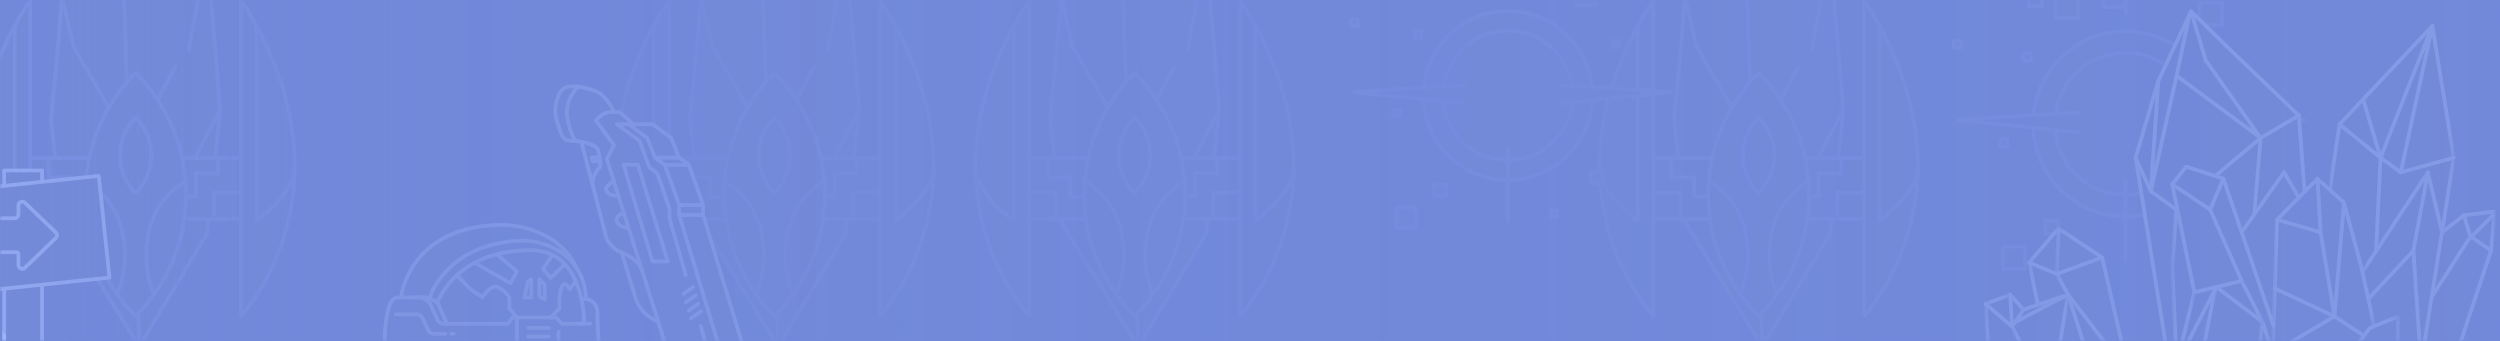 <svg xmlns="http://www.w3.org/2000/svg" width="660" height="90" xmlns:xlink="http://www.w3.org/1999/xlink">
  <defs>
    <path id="a" d="M0 0h660v90H0z"/>
    <mask id="b" width="662" height="92" x="-1" y="-1">
      <path fill="#fff" d="M-1-1h662v92H-1z"/>
      <use xlink:href="#a"/>
    </mask>
    <path id="d" d="M0 130.5h951V.325H0z"/>
    <path id="f" d="M.324 31.328H36.824V.32H.324z"/>
    <path id="h" d="M.063 88.829h95.326V.069H.063V88.829z"/>
    <path id="j" d="M.473 44.828h26.855V.485H.473z"/>
    <path id="l" d="M.28 8.329h12.36V.349H.28V8.329z"/>
    <path id="n" d="M.473 37.328h5.833V.068H.473z"/>
    <path id="p" d="M.116 17.828h22.691V.485H.116z"/>
    <path id="r" d="M.006 15.829h3.619V.088H.006V15.829z"/>
    <path id="t" d="M.306 6.829h3.667V.318H.306V6.829z"/>
    <path id="v" d="M.363 46.328h34.776V.318H.363V46.328z"/>
    <path id="x" d="M.066 84.829h32.74V.151h-32.74v84.677z"/>
    <path id="z" d="M.199 31.328h25.25V.157H.199v31.171z"/>
    <path id="B" d="M.199 13.829h21.75V.059H.199v13.77z"/>
    <path id="D" d="M.449 31.328h8.25V.157h-8.25v31.171z"/>
    <path id="F" d="M.47 13.829h25.479V.059H.47v13.77z"/>
    <path id="H" d="M.199 9.829h4.25V.074h-4.25v9.754z"/>
    <path id="J" d="M0 130.5h951V.325H0z"/>
    <linearGradient id="L" x1=".258%" x2="99.032%" y1="49.75%" y2="49.75%">
      <stop stop-color="#7289DA" stop-opacity=".285" offset="0%"/>
      <stop stop-color="#7289DA" stop-opacity=".7" offset="16.562%"/>
      <stop stop-color="#7289DA" stop-opacity=".6" offset="100%"/>
    </linearGradient>
    <rect id="M" width="660" height="90" rx="5"/>
  </defs>
  <g fill="none" fill-rule="evenodd">
    <mask id="c" fill="#fff">
      <use xlink:href="#a"/>
    </mask>
    <use fill="#7289DA" xlink:href="#a"/>
    <use stroke="#7289DA" stroke-width="2" mask="url(#b)" xlink:href="#a"/>
    <g mask="url(#c)">
      <g transform="translate(-81 -33.825)">
        <path fill="#738BD7" d="M666.617 66.524c0 13.495-10.94 24.434-24.434 24.434s-24.434-10.94-24.434-24.434 10.94-24.434 24.434-24.434 24.434 10.94 24.434 24.434z"/>
        <path stroke="#7C93E4" d="M666.617 66.524c0 13.495-10.94 24.434-24.434 24.434s-24.434-10.94-24.434-24.434 10.94-24.434 24.434-24.434 24.434 10.94 24.434 24.434z" stroke-linecap="round" stroke-linejoin="round"/>
        <path fill="#738BD7" d="M660.916 66.524c0 10.346-8.387 18.733-18.733 18.733-10.346 0-18.733-8.386-18.733-18.733 0-10.346 8.387-18.733 18.733-18.733 10.345 0 18.733 8.386 18.733 18.733"/>
        <path stroke="#7C93E4" d="M660.916 66.524c0 10.346-8.387 18.733-18.733 18.733-10.346 0-18.733-8.386-18.733-18.733 0-10.346 8.387-18.733 18.733-18.733 10.345 0 18.733 8.386 18.733 18.733zM642.184 37.507V21.218m-.056 81.542V81.5" stroke-linecap="round" stroke-linejoin="round"/>
        <mask id="e" fill="#fff">
          <use xlink:href="#d"/>
        </mask>
        <path fill="#738BD7" d="M661.697 40.439h5.864v-5.864h-5.864" mask="url(#e)"/>
        <path stroke="#7C93E4" d="M661.697 40.439h5.864v-5.864h-5.864z" stroke-linecap="round" stroke-linejoin="round" mask="url(#e)"/>
        <path fill="#738BD7" d="M636.264 35.715h5.864v-5.864h-5.864" mask="url(#e)"/>
        <path stroke="#7C93E4" d="M636.264 35.715h5.864v-5.864h-5.864z" stroke-linecap="round" stroke-linejoin="round" mask="url(#e)"/>
        <path fill="#738BD7" d="M623.716 38.648h5.864v-5.864h-5.864" mask="url(#e)"/>
        <path stroke="#7C93E4" d="M623.716 38.648h5.864v-5.864h-5.864z" stroke-linecap="round" stroke-linejoin="round" mask="url(#e)"/>
        <path fill="#738BD7" d="M609.789 104.79h5.864v-5.864h-5.864" mask="url(#e)"/>
        <path stroke="#7C93E4" d="M609.789 104.79h5.864v-5.864h-5.864z" stroke-linecap="round" stroke-linejoin="round" mask="url(#e)"/>
        <path fill="#738BD7" d="M616.604 35.471h3.421v-3.421h-3.421" mask="url(#e)"/>
        <path stroke="#7C93E4" d="M616.604 35.471h3.421v-3.421h-3.421z" stroke-linecap="round" stroke-linejoin="round" mask="url(#e)"/>
        <path fill="#738BD7" d="M620.942 95.55h3.421v-3.421h-3.421" mask="url(#e)"/>
        <path stroke="#7C93E4" d="M620.942 95.55h3.421v-3.421h-3.421z" stroke-linecap="round" stroke-linejoin="round" mask="url(#e)"/>
        <path fill="#738BD7" d="M666.163 91.882h3.421v-3.421h-3.421" mask="url(#e)"/>
        <path stroke="#7C93E4" d="M666.163 91.882h3.421v-3.421h-3.421z" stroke-linecap="round" stroke-linejoin="round" mask="url(#e)"/>
        <path fill="#738BD7" d="M596.797 46.496h1.954v-1.954h-1.954" mask="url(#e)"/>
        <path stroke="#7C93E4" d="M596.797 46.496h1.954v-1.954h-1.954z" stroke-linecap="round" stroke-linejoin="round" mask="url(#e)"/>
        <path fill="#738BD7" d="M654.461 101.588h1.954V99.634h-1.954" mask="url(#e)"/>
        <path stroke="#7C93E4" d="M654.461 101.588h1.954V99.634h-1.954z" stroke-linecap="round" stroke-linejoin="round" mask="url(#e)"/>
        <path fill="#738BD7" d="M609.02 72.528h1.954v-1.954h-1.954" mask="url(#e)"/>
        <path stroke="#7C93E4" d="M609.02 72.528h1.954v-1.954h-1.954z" stroke-linecap="round" stroke-linejoin="round" mask="url(#e)"/>
        <path fill="#738BD7" d="M672.4 52.547h1.954v-1.954H672.4" mask="url(#e)"/>
        <path stroke="#7C93E4" d="M672.4 52.547h1.954v-1.954H672.4z" stroke-linecap="round" stroke-linejoin="round" mask="url(#e)"/>
        <path fill="#738BD7" d="M615.193 49.809h1.954V47.854h-1.954" mask="url(#e)"/>
        <path stroke="#7C93E4" d="M615.193 49.809h1.954V47.854h-1.954z" stroke-linecap="round" stroke-linejoin="round" mask="url(#e)"/>
        <g mask="url(#e)">
          <path fill="#738BD7" d="M657.392 63.554c1.243.016 32.999 1.824 31.945 1.978l-31.945 3.268"/>
          <path stroke="#7C93E4" d="M657.392 63.554c1.243.016 32.999 1.824 31.945 1.978l-31.945 3.268" stroke-linecap="round" stroke-linejoin="round"/>
        </g>
        <g mask="url(#e)">
          <path fill="#738BD7" d="M629.744 63.554c-1.243.016-32.999 1.824-31.945 1.978l31.945 3.268"/>
          <path stroke="#7C93E4" d="M629.744 63.554c-1.243.016-32.999 1.824-31.945 1.978l31.945 3.268" stroke-linecap="round" stroke-linejoin="round"/>
        </g>
        <path fill="#738BD7" d="M371.837 3.117s-11.488 27.826-10.921 28.984l.035.155c.363 2.643-2.752 33.093-2.752 33.093l3.132 27.506 20.172 32.473 17.89-29.799 3.504-32.855-3.504-41.642-4.312-4.101-1.296-3.075 1.296 2.367-4.409-14.293" mask="url(#e)"/>
        <path stroke="#7C93E4" d="M371.837 3.117s-11.488 27.826-10.921 28.984c.567 1.158-2.716 33.248-2.716 33.248l3.132 27.506 20.172 32.473 17.89-29.799 3.504-32.855-3.504-41.642-21.253-20.209m16.456 46.105l4.797-25.896zm-3.43 4.4l-11.791 21.471" stroke-linecap="round" stroke-linejoin="round" mask="url(#e)"/>
        <path stroke="#7C93E4" d="M378.14.824l-.839 25.939.764 24.068 1.206 20.222 1.277 21.42.955 32.855" stroke-linecap="round" stroke-linejoin="round" mask="url(#e)"/>
        <path stroke="#7C93E4" d="M379.02 71.844l-14.893-25.787-3.211-13.956 17.224-31.276m24.757 61.851l-8.596 16.619" stroke-linecap="round" stroke-linejoin="round" mask="url(#e)"/>
        <path fill="#738BD7" d="M350.848 91.614h59.401V75.559h-59.401" mask="url(#e)"/>
        <path stroke="#7C93E4" d="M350.848 91.614h59.401V75.559h-59.401z" stroke-linecap="round" stroke-linejoin="round" mask="url(#e)"/>
        <path stroke="#7C93E4" d="M410.249 84.657h-8.963v5.62m1.025-14.717v4.014h-5.903v6.154h-32.867v-5.084h-5.928v-5.084m-6.765 9.097h9.055v7.396" stroke-linecap="round" stroke-linejoin="round" mask="url(#e)"/>
        <path fill="#738BD7" d="M380.548 117.301c-17.736-17.736-17.736-46.491 0-64.227 17.736 17.736 17.736 46.491 0 64.227z" mask="url(#e)"/>
        <path stroke="#7C93E4" d="M380.548 117.301c-17.736-17.736-17.736-46.491 0-64.227 17.736 17.736 17.736 46.491 0 64.227z" stroke-linecap="round" stroke-linejoin="round" mask="url(#e)"/>
        <path stroke="#7C93E4" d="M380.548 84.793c-5.504-5.504-5.504-14.428 0-19.933 5.504 5.504 5.504 14.428 0 19.933zM367.383 81.829s7.05 3.059 9.496 12.539c2.446 9.479-1.196 17.192-1.196 17.192m18.03-29.73s-7.05 3.059-9.496 12.539c-2.446 9.479 1.196 17.192 1.196 17.192" stroke-linecap="round" stroke-linejoin="round" mask="url(#e)"/>
        <path fill="#738BD7" d="M352.721 33.982v83.32s-14.181-15.252-14.181-39.6c0-24.349 14.181-43.719 14.181-43.719" mask="url(#e)"/>
        <path stroke="#7C93E4" d="M352.721 33.982v83.32s-14.181-15.252-14.181-39.6c0-24.349 14.181-43.719 14.181-43.719z" stroke-linecap="round" stroke-linejoin="round" mask="url(#e)"/>
        <path stroke="#7C93E4" d="M348.603 40.713v51.34s-10.063-6.861-10.063-14.352" stroke-linecap="round" stroke-linejoin="round" mask="url(#e)"/>
        <path fill="#738BD7" d="M408.376 33.982v83.32s14.181-15.252 14.181-39.6c0-24.349-14.181-43.719-14.181-43.719" mask="url(#e)"/>
        <path stroke="#7C93E4" d="M408.376 33.982v83.32s14.181-15.252 14.181-39.6c0-24.349-14.181-43.719-14.181-43.719z" stroke-linecap="round" stroke-linejoin="round" mask="url(#e)"/>
        <path stroke="#7C93E4" d="M412.494 40.713v51.34s10.063-6.861 10.063-14.352" stroke-linecap="round" stroke-linejoin="round" mask="url(#e)"/>
        <path fill="#738BD7" d="M536.582 3.117s-11.488 27.826-10.921 28.984l.035.155c.363 2.643-2.752 33.093-2.752 33.093l3.132 27.506 20.172 32.473 17.89-29.799 3.505-32.855-3.505-41.642-4.312-4.101-1.296-3.075 1.296 2.367-4.409-14.293" mask="url(#e)"/>
        <path stroke="#7C93E4" d="M536.582 3.117s-11.488 27.826-10.921 28.984c.567 1.158-2.716 33.248-2.716 33.248l3.132 27.506 20.172 32.473 17.89-29.799 3.504-32.855-3.504-41.642-21.253-20.209m16.456 46.105l4.797-25.896zm-3.43 4.4l-11.791 21.471" stroke-linecap="round" stroke-linejoin="round" mask="url(#e)"/>
        <path stroke="#7C93E4" d="M542.885.824l-.839 25.939.764 24.068 1.206 20.222 1.277 21.42.956 32.855" stroke-linecap="round" stroke-linejoin="round" mask="url(#e)"/>
        <path stroke="#7C93E4" d="M543.765 71.844l-14.893-25.787-3.211-13.956 17.224-31.276m24.757 61.851l-8.595 16.619" stroke-linecap="round" stroke-linejoin="round" mask="url(#e)"/>
        <path fill="#738BD7" d="M515.592 91.614h59.401V75.559h-59.401" mask="url(#e)"/>
        <path stroke="#7C93E4" d="M515.592 91.614h59.401V75.559h-59.401z" stroke-linecap="round" stroke-linejoin="round" mask="url(#e)"/>
        <path stroke="#7C93E4" d="M574.994 84.657h-8.963v5.62m1.025-14.717v4.014h-5.903v6.154h-32.867v-5.084h-5.928v-5.084m-6.765 9.097h9.055v7.396" stroke-linecap="round" stroke-linejoin="round" mask="url(#e)"/>
        <path fill="#738BD7" d="M545.293 117.301c-17.736-17.736-17.736-46.491 0-64.227 17.736 17.736 17.736 46.491 0 64.227z" mask="url(#e)"/>
        <path stroke="#7C93E4" d="M545.293 117.301c-17.736-17.736-17.736-46.491 0-64.227 17.736 17.736 17.736 46.491 0 64.227z" stroke-linecap="round" stroke-linejoin="round" mask="url(#e)"/>
        <path stroke="#7C93E4" d="M545.293 84.793c-5.504-5.504-5.504-14.428 0-19.933 5.504 5.504 5.504 14.428 0 19.933zm-13.165-2.965s7.05 3.059 9.496 12.539c2.446 9.479-1.196 17.192-1.196 17.192m18.031-29.73s-7.05 3.059-9.496 12.539c-2.446 9.479 1.196 17.192 1.196 17.192" stroke-linecap="round" stroke-linejoin="round" mask="url(#e)"/>
        <path fill="#738BD7" d="M517.466 33.982v83.32s-14.181-15.252-14.181-39.6c0-24.349 14.181-43.719 14.181-43.719" mask="url(#e)"/>
        <path stroke="#7C93E4" d="M517.466 33.982v83.32s-14.181-15.252-14.181-39.6c0-24.349 14.181-43.719 14.181-43.719z" stroke-linecap="round" stroke-linejoin="round" mask="url(#e)"/>
        <path stroke="#7C93E4" d="M513.347 40.713v51.34s-10.063-6.861-10.063-14.352" stroke-linecap="round" stroke-linejoin="round" mask="url(#e)"/>
        <path fill="#738BD7" d="M573.121 33.982v83.32s14.181-15.252 14.181-39.6c0-24.349-14.181-43.719-14.181-43.719" mask="url(#e)"/>
        <path stroke="#7C93E4" d="M573.121 33.982v83.32s14.181-15.252 14.181-39.6c0-24.349-14.181-43.719-14.181-43.719z" stroke-linecap="round" stroke-linejoin="round" mask="url(#e)"/>
        <path stroke="#7C93E4" d="M577.239 40.713v51.34s10.063-6.861 10.063-14.352" stroke-linecap="round" stroke-linejoin="round" mask="url(#e)"/>
        <path fill="#738BD7" d="M108.093 3.117s-11.488 27.826-10.921 28.984l.035.155c.363 2.643-2.752 33.093-2.752 33.093l3.132 27.506 20.172 32.473 17.89-29.799 3.504-32.855-3.504-41.642-4.312-4.101-1.296-3.075 1.296 2.367-4.409-14.293" mask="url(#e)"/>
        <path stroke="#7C93E4" d="M108.093 3.117s-11.488 27.826-10.921 28.984c.567 1.158-2.716 33.248-2.716 33.248l3.132 27.506 20.172 32.473 17.89-29.799 3.504-32.855-3.504-41.642-21.253-20.209m16.456 46.105l4.797-25.896zm-3.43 4.4l-11.791 21.471" stroke-linecap="round" stroke-linejoin="round" mask="url(#e)"/>
        <path stroke="#7C93E4" d="M114.396.824l-.839 25.939.764 24.068 1.206 20.222 1.277 21.42.955 32.855" stroke-linecap="round" stroke-linejoin="round" mask="url(#e)"/>
        <path stroke="#7C93E4" d="M115.276 71.844l-14.893-25.787-3.211-13.956 17.224-31.276m24.757 61.851l-8.595 16.619" stroke-linecap="round" stroke-linejoin="round" mask="url(#e)"/>
        <path fill="#738BD7" d="M87.104 91.614h59.401V75.559H87.104" mask="url(#e)"/>
        <path stroke="#7C93E4" d="M87.104 91.614h59.401V75.559H87.104z" stroke-linecap="round" stroke-linejoin="round" mask="url(#e)"/>
        <path stroke="#7C93E4" d="M146.505 84.657h-8.963v5.62m1.025-14.717v4.014h-5.903v6.154H99.796v-5.084h-5.928v-5.084m-6.765 9.097h9.055v7.396" stroke-linecap="round" stroke-linejoin="round" mask="url(#e)"/>
        <path fill="#738BD7" d="M116.804 117.301c-17.736-17.736-17.736-46.491 0-64.227 17.736 17.736 17.736 46.491 0 64.227z" mask="url(#e)"/>
        <path stroke="#7C93E4" d="M116.804 117.301c-17.736-17.736-17.736-46.491 0-64.227 17.736 17.736 17.736 46.491 0 64.227z" stroke-linecap="round" stroke-linejoin="round" mask="url(#e)"/>
        <path stroke="#7C93E4" d="M116.804 84.793c-5.504-5.504-5.504-14.428 0-19.933 5.504 5.504 5.504 14.428 0 19.933zM103.639 81.829s7.05 3.059 9.496 12.539c2.446 9.479-1.196 17.192-1.196 17.192m18.03-29.73s-7.05 3.059-9.496 12.539c-2.446 9.479 1.196 17.192 1.196 17.192" stroke-linecap="round" stroke-linejoin="round" mask="url(#e)"/>
        <path fill="#738BD7" d="M88.977 33.982v83.32s-14.181-15.252-14.181-39.6c0-24.349 14.181-43.719 14.181-43.719" mask="url(#e)"/>
        <path stroke="#7C93E4" d="M88.977 33.982v83.32s-14.181-15.252-14.181-39.6c0-24.349 14.181-43.719 14.181-43.719z" stroke-linecap="round" stroke-linejoin="round" mask="url(#e)"/>
        <path stroke="#7C93E4" d="M84.859 40.713v51.34s-10.063-6.861-10.063-14.352" stroke-linecap="round" stroke-linejoin="round" mask="url(#e)"/>
        <path fill="#738BD7" d="M144.632 33.982v83.32s14.181-15.252 14.181-39.6c0-24.349-14.181-43.719-14.181-43.719" mask="url(#e)"/>
        <path stroke="#7C93E4" d="M144.632 33.982v83.32s14.181-15.252 14.181-39.6c0-24.349-14.181-43.719-14.181-43.719z" stroke-linecap="round" stroke-linejoin="round" mask="url(#e)"/>
        <path stroke="#7C93E4" d="M148.75 40.713v51.34s10.063-6.861 10.063-14.352" stroke-linecap="round" stroke-linejoin="round" mask="url(#e)"/>
        <path fill="#738BD7" d="M276.758 3.117s-11.488 27.826-10.921 28.984l.035.155c.363 2.643-2.752 33.093-2.752 33.093l3.132 27.506 20.172 32.473 17.89-29.799 3.504-32.855-3.504-41.642-4.312-4.101-1.296-3.075 1.296 2.367-4.409-14.293" mask="url(#e)"/>
        <path stroke="#7C93E4" d="M276.758 3.117s-11.488 27.826-10.921 28.984c.567 1.158-2.716 33.248-2.716 33.248l3.132 27.506 20.172 32.473 17.89-29.799 3.504-32.855-3.504-41.642-21.253-20.209m16.456 46.105l4.797-25.896zm-3.43 4.4l-11.791 21.471" stroke-linecap="round" stroke-linejoin="round" mask="url(#e)"/>
        <path stroke="#7C93E4" d="M283.062.824l-.839 25.939.764 24.068 1.206 20.222 1.277 21.42.955 32.855" stroke-linecap="round" stroke-linejoin="round" mask="url(#e)"/>
        <path stroke="#7C93E4" d="M283.942 71.844l-14.893-25.787-3.211-13.956 17.224-31.276m24.757 61.851l-8.596 16.619" stroke-linecap="round" stroke-linejoin="round" mask="url(#e)"/>
        <path fill="#738BD7" d="M255.769 91.614h59.401V75.559h-59.401" mask="url(#e)"/>
        <path stroke="#7C93E4" d="M255.769 91.614h59.401V75.559h-59.401z" stroke-linecap="round" stroke-linejoin="round" mask="url(#e)"/>
        <path stroke="#7C93E4" d="M315.17 84.657h-8.963v5.62m1.025-14.717v4.014h-5.903v6.154h-32.867v-5.084h-5.928v-5.084m-6.765 9.097h9.055v7.396" stroke-linecap="round" stroke-linejoin="round" mask="url(#e)"/>
        <path fill="#738BD7" d="M285.47 117.301c-17.736-17.736-17.736-46.491 0-64.227 17.736 17.736 17.736 46.491 0 64.227z" mask="url(#e)"/>
        <path stroke="#7C93E4" d="M285.47 117.301c-17.736-17.736-17.736-46.491 0-64.227 17.736 17.736 17.736 46.491 0 64.227z" stroke-linecap="round" stroke-linejoin="round" mask="url(#e)"/>
        <path stroke="#7C93E4" d="M285.47 84.793c-5.504-5.504-5.504-14.428 0-19.933 5.504 5.504 5.504 14.428 0 19.933zm-13.165-2.965s7.05 3.059 9.496 12.539c2.446 9.479-1.196 17.192-1.196 17.192m18.03-29.73s-7.05 3.059-9.496 12.539c-2.446 9.479 1.196 17.192 1.196 17.192" stroke-linecap="round" stroke-linejoin="round" mask="url(#e)"/>
        <path fill="#738BD7" d="M257.642 33.982v83.32s-14.181-15.252-14.181-39.6c0-24.349 14.181-43.719 14.181-43.719" mask="url(#e)"/>
        <path stroke="#7C93E4" d="M257.642 33.982v83.32s-14.181-15.252-14.181-39.6c0-24.349 14.181-43.719 14.181-43.719z" stroke-linecap="round" stroke-linejoin="round" mask="url(#e)"/>
        <path stroke="#7C93E4" d="M253.524 40.713v51.34s-10.063-6.861-10.063-14.352" stroke-linecap="round" stroke-linejoin="round" mask="url(#e)"/>
        <path fill="#738BD7" d="M313.297 33.982v83.32s14.181-15.252 14.181-39.6c0-24.349-14.181-43.719-14.181-43.719" mask="url(#e)"/>
        <path stroke="#7C93E4" d="M313.297 33.982v83.32s14.181-15.252 14.181-39.6c0-24.349-14.181-43.719-14.181-43.719z" stroke-linecap="round" stroke-linejoin="round" mask="url(#e)"/>
        <path stroke="#7C93E4" d="M317.416 40.713v51.34s10.063-6.861 10.063-14.352" stroke-linecap="round" stroke-linejoin="round" mask="url(#e)"/>
        <path fill="#738BD7" d="M82.104 125.329h10v-46.5h-10" mask="url(#e)"/>
        <path stroke="#9CB4F8" d="M82.104 125.329h10v-46.5h-10z" stroke-linecap="round" stroke-linejoin="round" mask="url(#e)"/>
        <path fill="#738BD7" d="M109.897 107.107l-42.764 4.495-2.822-26.852 42.764-4.495" mask="url(#e)"/>
        <path stroke="#9CB4F8" d="M109.897 107.107l-42.764 4.495-2.822-26.852 42.764-4.495z" stroke-linecap="round" stroke-linejoin="round" mask="url(#e)"/>
        <path stroke="#9CB4F8" d="M87.564 104.515l8.188-7.864c.409-.394.409-1.049 0-1.442l-8.188-7.864c-.635-.611-1.692-.16-1.692.721v2.383c0 .552-.448 1-1 1h-5.723c-.552 0-1 .448-1 1v6.963c0 .552.448 1 1 1h5.723c.552 0 1-.052 1 .5v2.883c0 .881 1.057 1.331 1.692.721z" stroke-linecap="round" stroke-linejoin="round" mask="url(#e)"/>
      </g>
      <g transform="translate(524 60.175)">
        <mask id="g" fill="#fff">
          <use xlink:href="#f"/>
        </mask>
        <path fill="#738BD7" d="M36.812 33.652l-5.801-25.139c-.002-.011-.009-.018-.013-.029-.003-.009-.001-.018-.004-.028-.006-.018-.021-.032-.029-.049-.015-.031-.032-.06-.053-.087-.018-.022-.039-.041-.06-.059-.015-.013-.526-1.031-.543-1.042L19.689.32c-.011-.007-.024.491-.035.485-.024-.013-.048-.022-.073-.032-.034-.012-.068-.021-.102-.025-.013-.002-.024-.009-.037-.009-.018-.002-.033.006-.05.006-.021.001-.042.003-.062.007-.107.017-.199.068-.267.148-.002.002-.004.003-.007.005l-7.493 8.662c-.013.015-.015.034-.025.049-.018.027-.042.05-.055.081-.005.013-.004.025-.007.038-.009.025-.011.051-.015.077-.006.044-.009.086-.004.129.002.013-.004.027-.001.041l2.133 10.375-2.958 1.011-3.671-3.638c-.011-.013-.025.48-.037.469-.009-.008-.516-.514-.525-.521-.038-.032.42.444.375.426-.011-.004-.02-.009-.03-.013-.103-.033-.215-.035-.32.005L.634 20.014c-.009.004-.015.01-.023.013-.018.007-.032.018-.048.028-.036.022-.069.046-.098.076-.007.007-.018.011-.025.019-.006.006-.007.015-.013.022-.028.036-.049.075-.066.117-.005.013-.013.025-.017.038-.015.052-.024.107-.021.165l.726 12.569c.015.267.249.474.51.455.267-.015.47-.243.455-.51l9.239 1.458c.086.167.255.262.43.262.074 0 .15-.017.221-.054.237-.122.331-.413.208-.651 0 0 6.822-1.403 6.822-.746 0 .265.213.476.478.479h.005c.263 0 .477-.214.483-.477.011-.514 6.549.87 6.549.87.066.206.256.337.461.337.049 0 .098-.007.147-.022.255-.081.395-.353.314-.607l5.199-1.01c.096.124.239.19.384.19.102 0 .206-.033.294-.1.212-.163.252-.466.089-.678l2.529 1.611c.052.224.251.375.471.375.036 0 .072-.004.109-.012.261-.06.422-.32.362-.58" mask="url(#g)"/>
      </g>
      <g transform="translate(563.5 2.675)">
        <mask id="i" fill="#fff">
          <use xlink:href="#h"/>
        </mask>
        <path fill="#738BD7" d="M9.254 88.716c.353.108.743.203 1.222.295l.194.037.021.45h2.767l.09-.174.157.004c.835.023 1.685.016 2.506.01.491-.004.978-.007 1.46-.005l.302.002-.033.164h.513l.032-.16.208.004c3.026.05 6.104.068 9.08.085l.378.002c.966.005 1.931.007 2.897.009l1.81.004-.006.056h.501l.005-.054 2.516.007.015.047 2.758-.005.059-.035 17.904.014-.025.026h.681l.132-.025 11.673.015-.007.011.716-.004.248.004h15.611c.22-.596.436-1.119.658-1.596.047-.137.098-.281.153-.429l.048-.273 7.893-23.71.998-10.306c.007-.076-.019-.15-.074-.204-.053-.052-.13-.075-.203-.069l-8.219 1.007c-.03.011-.055.022-.072.036l-5.296 4.112 3.026-19.039-.001-.007.008-.042-.002-.066-5.667-34.803c-.005-.024-.015-.049-.03-.077-.025-.036-.038-.051-.052-.065-.029-.023-.049-.037-.066-.046l-.075-.018c-.009-.001-.021-.001-.034 0-.045.006-.063.011-.084.019-.052.025-.073.039-.088.055l-24.497 25.997-.022.037c-.012.017-.021.035-.028.053l-.024.075-2.498 16.792-2.914-2.635c-.045-.041-.104-.063-.167-.064-.015.005-.029.009-.044.011-.024.004-.052.009-.06.013l-.085.06-2.993 3.038-1.49-19.571c-.017-.051-.024-.076-.029-.085l-.051-.071-18.072-17.323-10.373-10.169c-.015-.015-.033-.028-.054-.04-.035-.016-.061-.024-.087-.028-.022-.003-.038-.004-.052-.004l-.068.017c-.009.005-.022.013-.032.019l-.066.037c.002.002-.021.03-.038.065l-.022.04-8.612 18.297-6.013 20.34c.009-.024.008 0 .004.024-.006.035-.008.056-.006.072l.003.03-.002.015 7.995 49.498c.02.122.123.21.247.21.111-.015.161-.059.19-.094l.108-.132.162.052c.086.029.16.043.231.046l.013.001h.002v.011c.024.005.051.012.077.021l.116.048-.094.233.143-.205z" mask="url(#i)"/>
      </g>
      <path stroke="#9CB4F8" d="M611.806 47.16l.834 14.166-11.5-3.333m11.5 3.333l3.667 22.197-15.775-7.362" stroke-linecap="round" stroke-linejoin="round"/>
      <g transform="translate(599.5 46.675)">
        <mask id="k" fill="#fff">
          <use xlink:href="#j"/>
        </mask>
        <path stroke="#9CB4F8" d="M19.306 6.818l-2.5 30.03-16.334 9.636c0-.5 1.167-35.166 1.167-35.166L12.306.485l7 6.333 4.5 16.666 3.522 15.946" stroke-linecap="round" stroke-linejoin="round" mask="url(#k)"/>
      </g>
      <path stroke="#9CB4F8" d="M616.306 83.524l7.556 4.968" stroke-linecap="round" stroke-linejoin="round"/>
      <g transform="translate(620.5 83.175)">
        <mask id="m" fill="#fff">
          <use xlink:href="#l"/>
        </mask>
        <path stroke="#9CB4F8" d="M.28 9.985c.334-.5 4.86-6.568 4.86-6.568l7.5-3.068v8.136l-.194 1.5" stroke-linecap="round" stroke-linejoin="round" mask="url(#m)"/>
      </g>
      <path stroke="#9CB4F8" d="M600.203 86.008l-13.23-38.848-9.834-3.167-3.667 4.667 5.833 28.5 12.5-3-8.334-18.817" stroke-linecap="round" stroke-linejoin="round"/>
      <g transform="translate(573 54.175)">
        <mask id="o" fill="#fff">
          <use xlink:href="#n"/>
        </mask>
        <path stroke="#9CB4F8" d="M1.616.068l-1.143 15.916 1.143 26.015 4.691-19.015" stroke-linecap="round" stroke-linejoin="round" mask="url(#o)"/>
      </g>
      <g transform="translate(574.5 73.675)">
        <mask id="q" fill="#fff">
          <use xlink:href="#p"/>
        </mask>
        <path stroke="#9CB4F8" d="M17.306.485l5.5 10.834-12.182-9.23-10.508 20.412" stroke-linecap="round" stroke-linejoin="round" mask="url(#q)"/>
      </g>
      <g transform="translate(581.5 75.675)">
        <mask id="s" fill="#fff">
          <use xlink:href="#r"/>
        </mask>
        <path stroke="#9CB4F8" d="M3.624.088C3.1.915.006 17.485.006 17.485" stroke-linecap="round" stroke-linejoin="round" mask="url(#s)"/>
      </g>
      <g transform="translate(596 84.675)">
        <mask id="u" fill="#fff">
          <use xlink:href="#t"/>
        </mask>
        <path stroke="#9CB4F8" d="M.306 7.985l1-7.667 2.667 8.166" stroke-linecap="round" stroke-linejoin="round" mask="url(#u)"/>
      </g>
      <path stroke="#9CB4F8" d="M608.418 50.601l-1.529-20.108-18.083-17.334-10.371-10.166-8.629 18.334-6 20.305 8 49.529" stroke-linecap="round" stroke-linejoin="round"/>
      <path stroke="#9CB4F8" d="M569.806 21.327l-2 29.166-4-8.862m14.258-37.85l-3.449 16.212-6.809 30.5 6.731 4.849" stroke-linecap="round" stroke-linejoin="round"/>
      <path stroke="#9CB4F8" d="M574.616 19.994l22.191 16.416 10.084-5.917M595.139 56.327l1.667-19.916-11.845 9.924m-2.655-30.422l-3.871-12.918m3.871 12.918l14.5 20.498m10.083 15.744l-3.917-6.66-11.175 15.833m25.842-28.5l10.834 8.805-1.202 24.527" stroke-linecap="round" stroke-linejoin="round"/>
      <g transform="translate(623.5 45.175)">
        <mask id="w" fill="#fff">
          <use xlink:href="#v"/>
        </mask>
        <path stroke="#9CB4F8" d="M.363 26.318l17.11-26 3.704 15.834 5.796-4.5 8.166-.992-1 10.323-9 27.002" stroke-linecap="round" stroke-linejoin="round" mask="url(#w)"/>
      </g>
      <path stroke="#9CB4F8" d="M640.973 45.494l-3.833 20.665-11.908 12.722m25.241-22.053l1.667 5.5 5.5 3.832" stroke-linecap="round" stroke-linejoin="round"/>
      <path stroke="#9CB4F8" d="M658.139 56.835l-6.5 6.492-9.639 15m5.805-36.695l-14 3.862-5.333-3.862" stroke-linecap="round" stroke-linejoin="round"/>
      <path stroke="#9CB4F8" d="M633.806 45.494l8.334-38.666-13.667 34.804-4.61-15.409" stroke-linecap="round" stroke-linejoin="round"/>
      <g transform="translate(615 6.675)">
        <mask id="y" fill="#fff">
          <use xlink:href="#x"/>
        </mask>
        <path stroke="#9CB4F8" d="M22.139 59.483l2 30.017 8.666-54.544L27.139.151l-24.5 26L.066 43.434" stroke-linecap="round" stroke-linejoin="round" mask="url(#y)"/>
      </g>
      <path stroke="#9CB4F8" d="M573.473 48.66l10 6.683 3.5-8.183" stroke-linecap="round" stroke-linejoin="round"/>
      <g transform="translate(535.5 60.175)">
        <mask id="A" fill="#fff">
          <use xlink:href="#z"/>
        </mask>
        <path stroke="#9CB4F8" d="M25.449 33.809l-6-26-11.5-7.652-7.75 8.959 2.25 10.944" stroke-linecap="round" stroke-linejoin="round" mask="url(#A)"/>
      </g>
      <g transform="translate(524 77.675)">
        <mask id="C" fill="#fff">
          <use xlink:href="#B"/>
        </mask>
        <path stroke="#9CB4F8" d="M19.449 15.809c0-.75 2.5-15.751 2.5-15.751l-11.75 4.016-3.5-4.016-6.5 2.501.75 13" stroke-linecap="round" stroke-linejoin="round" mask="url(#C)"/>
      </g>
      <path stroke="#9CB4F8" d="M535.699 69.291l7.25 3.042 12-4.348" stroke-linecap="round" stroke-linejoin="round"/>
      <g transform="translate(542.5 60.175)">
        <mask id="E" fill="#fff">
          <use xlink:href="#D"/>
        </mask>
        <path stroke="#9CB4F8" d="M8.699 34.059l-5.25-16.5-3-5.402.5-12" stroke-linecap="round" stroke-linejoin="round" mask="url(#E)"/>
      </g>
      <g transform="translate(531.5 77.675)">
        <mask id="G" fill="#fff">
          <use xlink:href="#F"/>
        </mask>
        <path stroke="#9CB4F8" d="M25.949 15.059L14.449.059.47 7.406" stroke-linecap="round" stroke-linejoin="round" mask="url(#G)"/>
      </g>
      <path stroke="#9CB4F8" d="M530.699 77.734l.5 8.501-7-6" stroke-linecap="round" stroke-linejoin="round"/>
      <g transform="translate(531 81.675)">
        <mask id="I" fill="#fff">
          <use xlink:href="#H"/>
        </mask>
        <path stroke="#9CB4F8" d="M3.199.074l-3 4.485 4.25 8.25" stroke-linecap="round" stroke-linejoin="round" mask="url(#I)"/>
      </g>
      <g transform="translate(-81 -33.825)">
        <path fill="#738BD7" d="M501.411 59.071c0 12.328-9.994 22.322-22.322 22.322s-22.322-9.994-22.322-22.322 9.994-22.322 22.322-22.322 22.322 9.994 22.322 22.322z"/>
        <path stroke="#7C93E4" d="M501.411 59.071c0 12.328-9.994 22.322-22.322 22.322s-22.322-9.994-22.322-22.322 9.994-22.322 22.322-22.322 22.322 9.994 22.322 22.322z" stroke-linecap="round" stroke-linejoin="round"/>
        <path fill="#738BD7" d="M496.202 59.071c0 9.451-7.662 17.113-17.113 17.113s-17.113-7.662-17.113-17.113 7.662-17.113 17.113-17.113 17.113 7.662 17.113 17.113"/>
        <path stroke="#7C93E4" d="M496.202 59.071c0 9.451-7.662 17.113-17.113 17.113s-17.113-7.662-17.113-17.113 7.662-17.113 17.113-17.113 17.113 7.662 17.113 17.113zm-17.165 33.103v-19.422" stroke-linecap="round" stroke-linejoin="round"/>
        <mask id="K" fill="#fff">
          <use xlink:href="#J"/>
        </mask>
        <path fill="#738BD7" d="M496.916 35.24h5.357V29.883h-5.357" mask="url(#K)"/>
        <path stroke="#7C93E4" d="M496.916 35.24h5.357V29.883h-5.357z" stroke-linecap="round" stroke-linejoin="round" mask="url(#K)"/>
        <path fill="#738BD7" d="M449.494 94.029h5.357v-5.357h-5.357" mask="url(#K)"/>
        <path stroke="#7C93E4" d="M449.494 94.029h5.357v-5.357h-5.357z" stroke-linecap="round" stroke-linejoin="round" mask="url(#K)"/>
        <path fill="#738BD7" d="M459.683 85.588h3.125v-3.125h-3.125" mask="url(#K)"/>
        <path stroke="#7C93E4" d="M459.683 85.588h3.125v-3.125h-3.125z" stroke-linecap="round" stroke-linejoin="round" mask="url(#K)"/>
        <path fill="#738BD7" d="M500.995 82.237h3.125v-3.125h-3.125" mask="url(#K)"/>
        <path stroke="#7C93E4" d="M500.995 82.237h3.125v-3.125h-3.125z" stroke-linecap="round" stroke-linejoin="round" mask="url(#K)"/>
        <path fill="#738BD7" d="M437.624 40.774h1.786v-1.786h-1.786" mask="url(#K)"/>
        <path stroke="#7C93E4" d="M437.624 40.774h1.786v-1.786h-1.786z" stroke-linecap="round" stroke-linejoin="round" mask="url(#K)"/>
        <path fill="#738BD7" d="M490.304 91.105h1.786v-1.786h-1.786" mask="url(#K)"/>
        <path stroke="#7C93E4" d="M490.304 91.105h1.786v-1.786h-1.786z" stroke-linecap="round" stroke-linejoin="round" mask="url(#K)"/>
        <path fill="#738BD7" d="M448.792 64.556h1.786V62.77h-1.786" mask="url(#K)"/>
        <path stroke="#7C93E4" d="M448.792 64.556h1.786V62.77h-1.786z" stroke-linecap="round" stroke-linejoin="round" mask="url(#K)"/>
        <path fill="#738BD7" d="M506.693 46.302h1.786v-1.786h-1.786" mask="url(#K)"/>
        <path stroke="#7C93E4" d="M506.693 46.302h1.786v-1.786h-1.786z" stroke-linecap="round" stroke-linejoin="round" mask="url(#K)"/>
        <path fill="#738BD7" d="M454.43 43.8h1.786v-1.786h-1.786" mask="url(#K)"/>
        <path stroke="#7C93E4" d="M454.43 43.8h1.786v-1.786h-1.786z" stroke-linecap="round" stroke-linejoin="round" mask="url(#K)"/>
        <g mask="url(#K)">
          <path fill="#738BD7" d="M492.983 56.358c1.135.015 30.147 1.667 29.183 1.808l-29.183 2.985"/>
          <path stroke="#7C93E4" d="M492.983 56.358c1.135.015 30.147 1.667 29.183 1.808l-29.183 2.985" stroke-linecap="round" stroke-linejoin="round"/>
        </g>
        <g mask="url(#K)">
          <path fill="#738BD7" d="M467.724 56.358c-1.135.015-30.147 1.667-29.183 1.808l29.183 2.985"/>
          <path stroke="#7C93E4" d="M467.724 56.358c-1.135.015-30.147 1.667-29.183 1.808l29.183 2.985" stroke-linecap="round" stroke-linejoin="round"/>
        </g>
        <path fill="#738BD7" d="M277.605 125.033l-10.476-34.525v-2.545c0-.057-.01-.114-.029-.168l-3.772-10.613c-.002-.005-.006-.01-.008-.015-.005-.015-.015-.027-.021-.041-.02-.038-.043-.074-.072-.106-.013-.015-.025-.027-.04-.04-.011-.011-.02-.024-.033-.033l-2.498-1.844-1.946-4.965c-.034-.086-.09-.161-.164-.216l-4.928-3.721c-.086-.066-.193-.101-.301-.101h-5.008l-3.164-2.901c-.062-.057-.138-.097-.221-.117-.54-.131-1.042-.197-1.516-.223-.477-1.006-2.251-4.4-4.901-5.41-2.968-1.131-5.486-1.55-7.484-1.246-1.248.19-2.31 1.02-2.841 2.22-.809 1.829-1.581 4.599-.666 7.409l.325 1.004c1.092 3.401 1.5 4.673 4.011 4.673.685 0 1.454.064 2.221.183l2.946 11.251 3.675 14.149c.011.041.026.081.047.117.059.108 1.492 2.648 3.747 3.531.068.026.143.058.22.088l3.557 11.668c.789 2.589 2.534 4.729 4.912 6.022l1.203.654 1.942 6.154c.066.208.259.349.476.349h20.33c.159 0 .307-.075.402-.202.095-.127.123-.291.077-.443" mask="url(#K)"/>
        <path stroke="#9CB4F8" d="M277.127 125.178l-10.498-34.596v-2.619l-3.772-10.613-2.614-1.929-1.999-5.1-4.927-3.721h-9.476l5.995 4.41 2.55 6.891 2.205 1.792 3.17 9.373v2.481l4.272 14.886" stroke-linecap="round" stroke-linejoin="round" mask="url(#K)"/>
        <path stroke="#9CB4F8" d="M246.979 66.6l4.928 3.721 1.998 5.099 2.614 1.93 3.772 10.613v2.619l10.498 34.596m-4.796-5.238l1.517 5.237" stroke-linecap="round" stroke-linejoin="round" mask="url(#K)"/>
        <path stroke="#9CB4F8" d="M248.113 66.6l-3.308-3.033c-4.548-1.103-6.478 2.11-6.478 2.11l4.748 6.436-1.854 3.721 15.575 49.343" stroke-linecap="round" stroke-linejoin="round" mask="url(#K)"/>
        <path stroke="#9CB4F8" d="M243.076 63.337s-1.854-4.318-4.748-5.42c-2.274-.867-4.974-1.562-7.23-1.22-1.095.167-2.01.915-2.459 1.929-.703 1.589-1.539 4.318-.648 7.051 1.378 4.231 1.516 5.333 3.859 5.333s7.029.827 7.167 2.894c0 0 .873 3.584.23 4.227 0 0-2.205 2.205-1.746 4.686l3.675 14.151s1.379 2.481 3.491 3.308c2.114.827 5.054 2.486 5.84 4.975" stroke-linecap="round" stroke-linejoin="round" mask="url(#K)"/>
        <path stroke="#9CB4F8" d="M245.115 100.46l3.626 11.893c.746 2.449 2.425 4.506 4.673 5.729l1.38.75m-9.178-41.527l7.638 25.544h4.043l-7.902-25.544zM239.209 75.625s-.346-.351-1.165-.292l-.819.059.292 1.053s1.581-.351 1.96.585m24.515 32.554l-2.561 1.808m3.239.412l-2.561 1.808m3.239.412l-2.561 1.808m3.239.186l-2.561 1.808m-6.946-40.473h6.338m-8.952-1.93h6.338m.049 12.543h6.338m-6.338 2.619h6.338M233.563 56.68s-3.689 3.534-2.77 8.311c.586 3.045 1.534 5.956 2.549 6.079m9.735 10.638s-2.543 1.109-1.992 2.488c.551 1.378 3.204 1.353 3.204 1.353m1.429 4.528s-2.061.367-1.877 2.022c.183 1.654 3.138 1.976 3.138 1.976m-9.478-11.257l-3.027-11.561" stroke-linecap="round" stroke-linejoin="round" mask="url(#K)"/>
        <path fill="#738BD7" d="M239.03 116.152l-.001-.086c-.029-1.763-1.317-3.239-3.002-3.596.018-.045.029-.093.025-.145-.249-3.264-1.211-5.827-2.514-7.838-.002-.005-.001-.011-.004-.016-5.304-11.497-19.412-11.63-19.554-11.63-13.117 0-19.881 5.286-23.245 9.72-3.179 4.191-3.99 8.328-4.16 9.459h-.785c-.068 0-1.665.033-2.467 2.886-.711 2.526-1.542 8.582-.81 10.227.053.119.172.196.302.196h56.249c.091 0 .178-.037.241-.104.062-.066.095-.155.089-.246-.004-.061-.365-6.138-.365-8.825" mask="url(#K)"/>
        <path stroke="#9CB4F8" d="M235.227 119.294s.331-19.427-14.053-19.427-21.659 6.944-24.8 13.889" stroke-linecap="round" stroke-linejoin="round" mask="url(#K)"/>
        <path stroke="#9CB4F8" d="M194.472 112.35s4.04-13.615 22.864-14.942c3.387-.238 6.801.38 9.833 1.907 3.846 1.938 7.994 5.715 8.553 13.034" stroke-linecap="round" stroke-linejoin="round" mask="url(#K)"/>
        <path stroke="#9CB4F8" d="M186.867 112.35s1.984-19.179 27.115-19.179c0 0 13.976 0 19.253 11.438m-34.216 14.685l-2.174-4.806c-.589-1.302-1.968-1.659-3.314-2.138-.464-.166-2.861 0-2.861 0m9.507 9.589h.579m-15.293-5.125h5.561c.642 0 1.226.371 1.498.953l1.506 3.22c.272.582.856.953 1.498.953h3.082" stroke-linecap="round" stroke-linejoin="round" mask="url(#K)"/>
        <path stroke="#9CB4F8" d="M182.816 124.998c-.661-1.488.083-7.357.827-10.003.744-2.645 2.15-2.645 2.15-2.645h5.672c1.429 0 2.725.837 3.314 2.138l1.647 3.639c.322.71 1.028 1.167 1.808 1.167h16.866l1.199-1.653h11.573l1.405 1.653h7.523m-2.316-6.577h.759c1.87 0 3.426 1.484 3.458 3.354 0 .027.001.054.001.081 0 2.728.366 8.845.366 8.845" stroke-linecap="round" stroke-linejoin="round" mask="url(#K)"/>
        <path stroke="#9CB4F8" d="M201.523 106.57s1.298.985 2.456 2.39 4.381 3.316 4.381 3.316 2.149-3.316 3.885-2.696c1.736.62 3.224 2.696 3.224 2.696v2.966l1.984 2.397m8.928 0l2.314-2.314v-3.221s.331-2.897 1.157-3.228c.827-.331 1.488 1.323 1.488 1.323l1.665-2.108m-20.867-7.156l5.314 4.553-1.653 3.142-9.512-5.444m20.712-1.989c-.302-.152-2.625 3.657-2.625 3.657l2.006 2.37 3.643-3.555m-12.571 13.971v7.357m11.077-3.629c-.206.206 0 3.63 0 3.63m-8.101-4.622h5.452m-5.452 2.307h5.452m-5.452-14.628l.823-.5v4.795h-1.823zm2.976-.5v4.55l1.405.761v-3.905z" stroke-linecap="round" stroke-linejoin="round" mask="url(#K)"/>
      </g>
    </g>
    <use fill="url(#L)" xlink:href="#M"/>
  </g>
</svg>